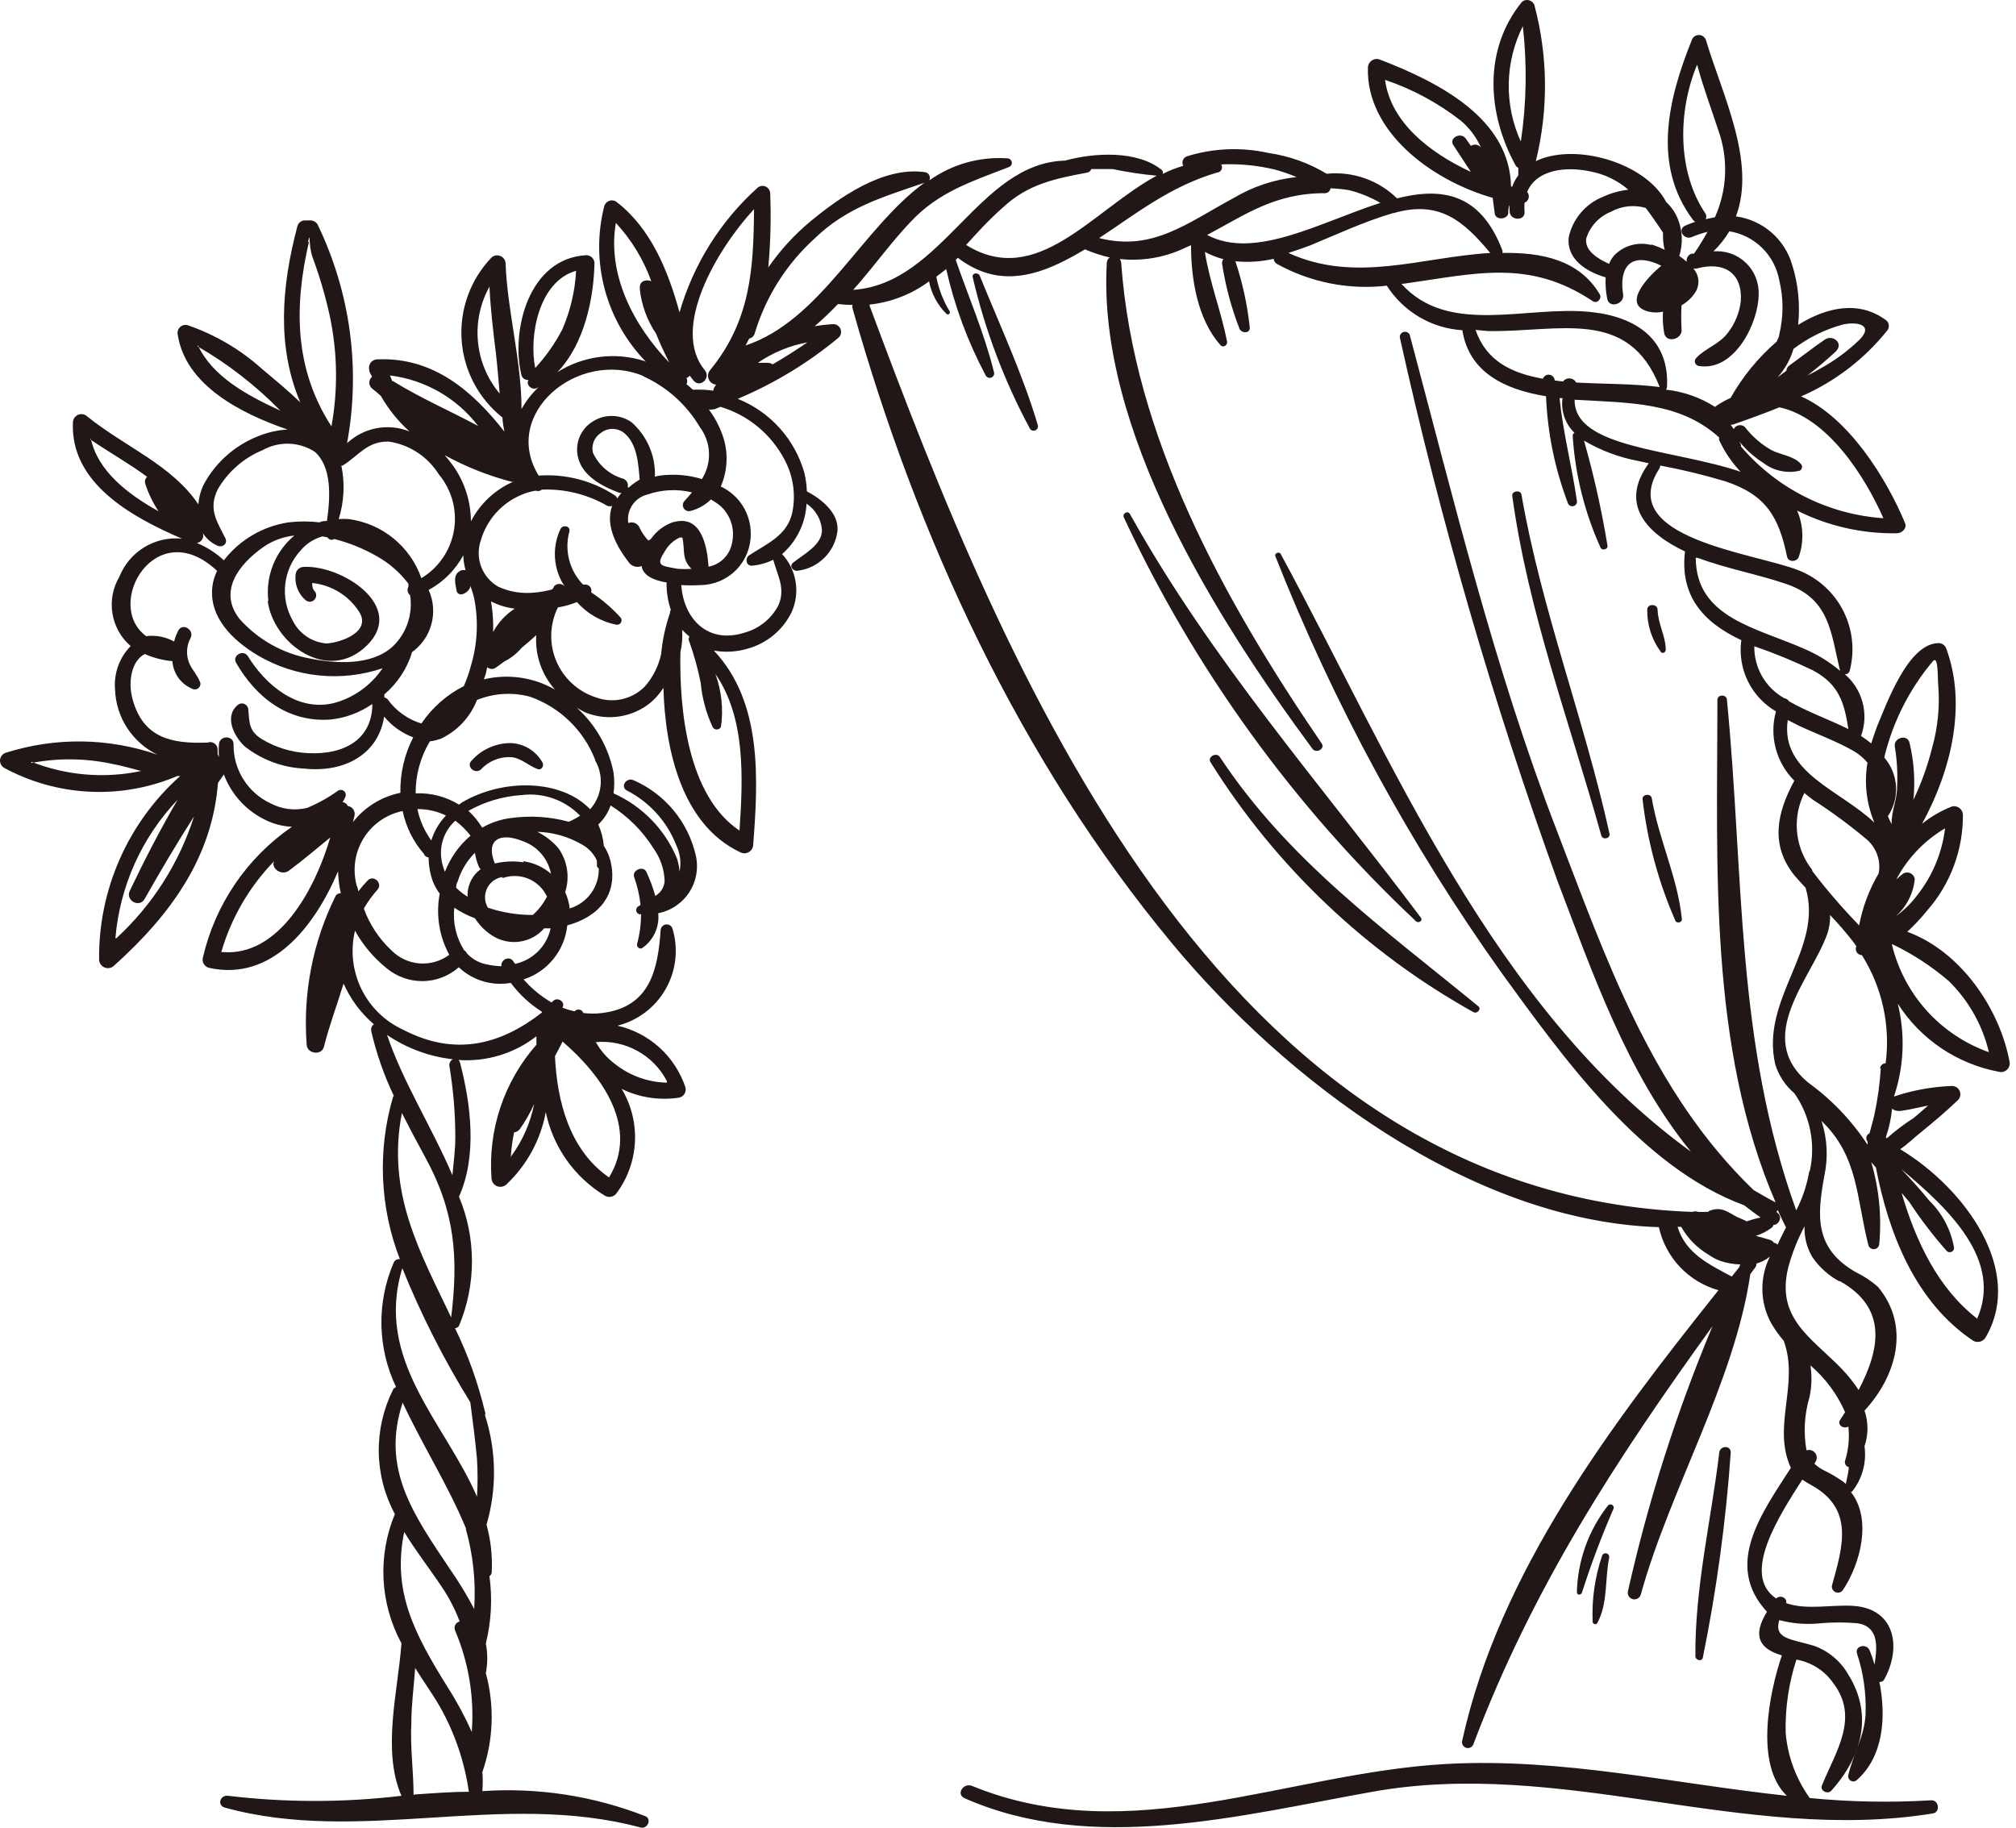 <svg width="75" height="68" viewBox="0 0 75 68" fill="none" xmlns="http://www.w3.org/2000/svg">
<path fill-rule="evenodd" clip-rule="evenodd" d="M74.359 39.874C74.413 39.889 74.469 39.889 74.523 39.876C74.577 39.862 74.626 39.835 74.667 39.797C74.707 39.759 74.737 39.711 74.753 39.657C74.769 39.605 74.771 39.548 74.759 39.494C74.398 37.56 72.974 35.407 70.956 34.666C71.22 34.422 71.466 34.16 71.691 33.88C72.56 32.894 73.035 31.622 73.025 30.308C73.023 30.259 73.01 30.212 72.987 30.168C72.963 30.125 72.931 30.087 72.891 30.058C72.852 30.029 72.806 30.009 72.758 30C72.71 29.991 72.66 29.993 72.613 30.006C72.212 30.163 71.838 30.38 71.504 30.65C72.6 28.652 73.174 26.203 72.406 24.133C72.387 24.073 72.349 24.021 72.298 23.984C72.247 23.947 72.186 23.927 72.123 23.927C70.988 23.927 70.189 26.183 69.835 27.015C69.751 27.234 69.68 27.459 69.615 27.659C69.494 27.56 69.367 27.467 69.235 27.382C69.381 26.983 69.402 26.548 69.293 26.136C69.185 25.725 68.953 25.357 68.629 25.081C68.668 25.087 68.708 25.079 68.742 25.057C68.775 25.036 68.799 25.003 68.81 24.965C69.009 24.217 68.926 23.422 68.576 22.731C68.227 22.04 67.635 21.503 66.915 21.22C65.309 20.575 60.082 20.04 61.719 17.455C61.745 17.415 61.761 17.368 61.764 17.32C62.573 17.471 63.373 17.665 64.162 17.9C65.716 18.403 66.18 19.254 66.483 20.711C66.528 20.93 66.863 20.91 66.921 20.711C67.116 20.151 67.093 19.539 66.856 18.996C68.008 19.573 69.282 19.862 70.569 19.84C70.756 19.84 70.956 19.654 70.872 19.46C70.195 17.829 68.79 15.541 67.005 14.748C68.266 14.2 69.373 13.35 70.228 12.273C70.261 12.22 70.275 12.157 70.268 12.095C70.261 12.033 70.233 11.976 70.189 11.931C69.177 11.164 67.978 11.416 66.895 12.086C66.975 11.331 66.898 10.567 66.67 9.843C66.532 9.374 66.261 8.956 65.891 8.638C65.52 8.32 65.065 8.116 64.581 8.051C65.342 6.027 64.078 3.539 63.466 1.495C63.448 1.439 63.413 1.39 63.365 1.355C63.318 1.321 63.261 1.302 63.202 1.302C63.143 1.302 63.085 1.321 63.038 1.355C62.99 1.39 62.955 1.439 62.937 1.495C62.067 3.661 61.448 6.136 62.983 8.18C63.006 8.209 63.034 8.233 63.066 8.251C62.937 8.296 62.815 8.341 62.686 8.399C62.389 8.547 62.654 8.947 62.944 8.818C63.132 8.738 63.326 8.673 63.524 8.625C63.376 8.889 63.215 9.16 63.021 9.437H62.937C62.874 9.455 62.82 9.496 62.785 9.552C62.751 9.608 62.738 9.675 62.751 9.74C62.662 9.662 62.57 9.588 62.473 9.521C62.613 9.077 62.597 8.6 62.428 8.167C62.334 7.921 62.184 7.7 61.99 7.522C61.223 6.046 58.593 5.292 57.136 5.995C57.608 4.087 57.59 2.092 57.084 0.193C57.069 0.148 57.041 0.107 57.006 0.075C56.97 0.043 56.927 0.02 56.88 0.008C56.834 -0.003 56.785 -0.003 56.739 0.009C56.692 0.021 56.649 0.045 56.614 0.077C55.176 1.85 55.325 4.228 56.382 6.149C56.406 6.191 56.442 6.225 56.485 6.246C56.485 6.336 56.485 6.433 56.485 6.523C56.389 6.65 56.312 6.792 56.26 6.942H56.214C56.169 4.428 53.578 3.075 51.303 2.204C51.255 2.192 51.205 2.19 51.157 2.199C51.109 2.208 51.063 2.228 51.024 2.257C50.984 2.286 50.952 2.324 50.929 2.367C50.905 2.41 50.892 2.458 50.89 2.507C50.813 4.879 53.23 6.704 55.531 7.361L55.608 7.948C55.647 8.193 56.053 8.173 56.111 7.948C56.111 7.832 56.111 7.729 56.163 7.619C56.156 7.707 56.156 7.795 56.163 7.883C56.195 8.218 56.743 8.225 56.717 7.883C56.707 7.77 56.707 7.655 56.717 7.542C56.755 7.527 56.788 7.503 56.815 7.473C56.841 7.442 56.86 7.406 56.869 7.367C56.879 7.328 56.879 7.287 56.869 7.248C56.859 7.209 56.84 7.172 56.814 7.142C57.142 6.336 58.193 6.169 59.179 6.381C59.697 6.48 60.18 6.714 60.578 7.058C60.257 7.094 59.944 7.181 59.65 7.316C59.328 7.441 59.042 7.644 58.818 7.906C58.593 8.168 58.436 8.481 58.361 8.818C58.264 9.63 59.005 10.107 59.734 10.32C59.72 10.585 59.74 10.852 59.792 11.113C59.856 11.486 60.436 11.325 60.385 10.951C60.256 10.184 60.481 9.469 61.416 9.733C61.55 9.772 61.68 9.823 61.803 9.888C61.423 10.197 60.256 11.325 61.339 11.596C61.513 11.635 61.693 11.635 61.867 11.596C61.85 11.866 61.865 12.136 61.913 12.402C61.996 12.789 62.615 12.621 62.557 12.234C62.541 11.942 62.541 11.65 62.557 11.358C62.77 11.239 62.95 11.068 63.079 10.861C63.161 10.727 63.197 10.569 63.182 10.412C63.167 10.255 63.102 10.107 62.995 9.991C63.036 9.997 63.077 9.997 63.118 9.991C64.149 9.707 64.832 10.165 64.762 11.203C64.713 11.63 64.548 12.036 64.285 12.376C63.975 12.802 63.447 12.95 63.105 13.317C63.082 13.339 63.065 13.367 63.057 13.397C63.049 13.428 63.049 13.46 63.057 13.491C63.066 13.521 63.083 13.549 63.106 13.57C63.129 13.592 63.158 13.607 63.189 13.614C64.536 13.846 65.425 11.989 65.425 10.964C65.436 10.744 65.398 10.524 65.316 10.319C65.234 10.114 65.11 9.929 64.95 9.777C64.791 9.624 64.601 9.507 64.392 9.434C64.184 9.361 63.963 9.333 63.743 9.353C63.972 9.13 64.172 8.879 64.336 8.605C64.796 8.679 65.222 8.895 65.555 9.222C65.888 9.548 66.11 9.97 66.193 10.429C66.354 11.09 66.354 11.78 66.193 12.441C66.193 12.537 66.128 12.621 66.096 12.711C65.407 13.305 64.827 14.014 64.381 14.806C64.201 14.886 64.029 14.98 63.866 15.09C63.843 15.103 63.824 15.121 63.808 15.141C63.255 14.788 62.629 14.567 61.977 14.497C62.001 14.47 62.015 14.436 62.016 14.4C62.112 12.653 60.901 11.79 59.192 11.609C56.794 11.351 53.894 12.518 52.134 10.558H52.205C54.886 10.184 56.878 9.617 59.25 11.203C59.418 11.319 59.605 11.106 59.515 10.951C58.754 9.662 57.336 9.385 55.892 9.411C55.902 9.38 55.902 9.346 55.892 9.314C55.067 7.155 53.617 6.968 51.973 7.38C51.631 7.045 51.219 6.789 50.767 6.631C50.314 6.473 49.833 6.416 49.356 6.465C48.695 6.066 47.961 5.803 47.197 5.692C46.198 5.469 45.158 5.509 44.18 5.808C44.143 5.817 44.109 5.834 44.079 5.859C44.05 5.883 44.027 5.914 44.012 5.949C43.996 5.984 43.989 6.022 43.99 6.06C43.991 6.098 44.001 6.135 44.019 6.169C43.754 6.246 43.498 6.347 43.252 6.472C43.264 6.445 43.266 6.416 43.259 6.388C43.252 6.359 43.236 6.335 43.213 6.317C42.317 5.595 40.731 5.672 39.623 5.975C36.4 6.059 35.072 10.565 31.739 10.784C31.823 10.681 31.92 10.591 32.004 10.481C32.648 9.727 33.215 8.947 33.892 8.238C34.93 7.136 36.129 6.762 37.521 6.22C37.56 6.209 37.593 6.184 37.616 6.151C37.638 6.117 37.647 6.076 37.641 6.036C37.636 5.996 37.616 5.96 37.586 5.933C37.555 5.906 37.517 5.892 37.476 5.891C36.444 5.821 35.419 6.11 34.575 6.71C34.59 6.677 34.597 6.64 34.594 6.604C34.592 6.567 34.58 6.532 34.56 6.501C34.54 6.47 34.513 6.445 34.48 6.427C34.448 6.41 34.412 6.401 34.376 6.401C32.848 6.201 31.23 7.342 30.141 8.244C29.546 8.74 29.021 9.315 28.581 9.952C28.667 9.029 28.69 8.101 28.652 7.174C28.647 7.122 28.628 7.072 28.596 7.03C28.565 6.988 28.523 6.955 28.474 6.936C28.425 6.917 28.372 6.911 28.32 6.92C28.269 6.929 28.22 6.952 28.181 6.987C26.8 8.231 25.795 9.836 25.28 11.622C24.855 10.068 24.217 8.515 22.966 7.535C22.93 7.501 22.886 7.477 22.838 7.465C22.79 7.452 22.739 7.452 22.691 7.464C22.643 7.477 22.599 7.501 22.562 7.535C22.526 7.568 22.499 7.611 22.483 7.658C22.221 8.676 22.226 9.745 22.497 10.761C22.768 11.777 23.296 12.706 24.03 13.459L23.959 13.427C23.424 13.258 22.858 13.209 22.301 13.281C21.745 13.354 21.211 13.546 20.736 13.846C21.742 12.802 22.09 11.1 22.116 9.785C22.112 9.706 22.078 9.631 22.02 9.577C21.962 9.522 21.885 9.493 21.806 9.495C19.672 9.611 19.002 12.286 19.395 13.942C19.408 14.002 19.442 14.054 19.49 14.09C19.539 14.125 19.599 14.142 19.66 14.136C19.55 14.329 19.801 14.535 19.988 14.432L20.046 14.394C19.79 14.633 19.572 14.912 19.402 15.219C19.402 13.42 18.867 11.538 18.809 9.785C18.803 9.727 18.781 9.672 18.747 9.626C18.712 9.58 18.665 9.544 18.611 9.523C18.557 9.501 18.498 9.495 18.441 9.505C18.384 9.515 18.33 9.54 18.287 9.579C17.898 9.984 17.598 10.466 17.406 10.995C17.214 11.523 17.135 12.086 17.173 12.646C17.211 13.207 17.366 13.754 17.628 14.251C17.89 14.748 18.252 15.185 18.693 15.534C18.693 15.709 18.738 15.883 18.764 16.057C17.597 14.568 16.14 13.285 14.052 13.369C14.003 13.367 13.954 13.377 13.91 13.398C13.866 13.418 13.826 13.448 13.796 13.487C13.765 13.525 13.744 13.569 13.733 13.617C13.723 13.665 13.724 13.714 13.736 13.762C13.736 13.852 13.807 13.93 13.839 14.02C13.808 14.046 13.783 14.079 13.765 14.117C13.748 14.154 13.739 14.195 13.739 14.236C13.739 14.277 13.748 14.317 13.765 14.355C13.783 14.392 13.808 14.425 13.839 14.452C13.949 14.535 14.058 14.632 14.168 14.729C14.45 15.223 14.809 15.669 15.231 16.05C14.843 15.896 14.418 15.855 14.007 15.932C13.597 16.01 13.216 16.203 12.911 16.488C13.422 13.725 13.036 10.87 11.809 8.341C11.78 8.297 11.74 8.261 11.694 8.237C11.648 8.212 11.597 8.199 11.544 8.199H11.351C11.288 8.198 11.226 8.217 11.174 8.255C11.123 8.292 11.085 8.345 11.067 8.405C10.461 10.674 10.3 12.918 11.17 14.967C10.719 14.535 10.229 14.129 9.752 13.73C8.948 13.005 8.005 12.45 6.981 12.099C6.931 12.085 6.878 12.085 6.829 12.097C6.779 12.11 6.733 12.136 6.696 12.171C6.659 12.207 6.631 12.252 6.617 12.301C6.603 12.351 6.601 12.403 6.613 12.453C6.903 14.348 8.992 15.393 10.693 15.979H10.732C10.405 15.994 10.081 16.057 9.772 16.166C8.838 16.486 8.059 17.144 7.586 18.01C7.47 18.245 7.4 18.502 7.38 18.764C6.388 17.294 4.666 16.637 3.248 15.496C3.205 15.454 3.15 15.425 3.09 15.413C3.03 15.401 2.969 15.407 2.912 15.43C2.856 15.452 2.807 15.49 2.772 15.54C2.736 15.589 2.716 15.648 2.713 15.709C2.61 17.958 4.853 19.215 6.768 20.04C6.279 19.992 5.787 20.104 5.367 20.36C4.947 20.616 4.622 21.001 4.441 21.458C4.197 21.869 4.106 22.352 4.183 22.823C4.259 23.295 4.499 23.724 4.86 24.037C4.652 24.25 4.493 24.505 4.392 24.785C4.292 25.066 4.254 25.364 4.28 25.661C4.299 26.169 4.456 26.663 4.734 27.088C5.012 27.514 5.401 27.857 5.859 28.078C4.04 27.448 2.067 27.421 0.232 28.001C0.172 28.016 0.119 28.049 0.078 28.095C0.037 28.141 0.011 28.198 0.003 28.259C-0.005 28.319 0.005 28.381 0.031 28.436C0.058 28.491 0.101 28.537 0.154 28.568C1.137 29.1 2.227 29.403 3.343 29.456C4.459 29.508 5.572 29.308 6.6 28.871H6.703C5.741 29.729 4.974 30.784 4.454 31.964C3.933 33.143 3.672 34.421 3.687 35.71C3.69 35.773 3.712 35.833 3.749 35.884C3.785 35.934 3.836 35.974 3.894 35.996C3.952 36.02 4.016 36.025 4.077 36.014C4.139 36.002 4.196 35.972 4.241 35.929C6.394 33.996 7.896 31.862 8.109 29.129L8.328 28.813C8.614 29.576 9.191 30.195 9.933 30.534C10.224 30.669 10.54 30.746 10.861 30.76C9.187 31.91 8.005 33.647 7.548 35.626C7.537 35.666 7.535 35.708 7.54 35.748C7.546 35.789 7.56 35.829 7.581 35.864C7.602 35.899 7.63 35.93 7.663 35.955C7.696 35.979 7.733 35.997 7.773 36.007C10.107 36.529 11.712 34.466 12.576 32.416C12.585 32.692 12.619 32.966 12.679 33.235C12.636 33.231 12.593 33.241 12.556 33.263C12.519 33.285 12.49 33.318 12.473 33.357C11.633 35.064 11.265 36.965 11.409 38.862C11.409 39.191 11.957 39.301 12.053 38.94C12.24 38.185 12.537 37.393 12.782 36.593C13.04 37.176 13.425 37.694 13.91 38.108C13.869 38.137 13.837 38.178 13.82 38.225C13.803 38.272 13.8 38.324 13.813 38.372C14.005 39.2 14.286 40.004 14.651 40.77C14.632 40.79 14.619 40.815 14.613 40.841C14.04 42.819 14.133 44.929 14.877 46.849C14.832 46.84 14.785 46.847 14.744 46.868C14.703 46.889 14.671 46.923 14.651 46.965C14.333 47.699 14.175 48.494 14.19 49.294C14.204 50.095 14.39 50.883 14.735 51.606C14.71 51.614 14.687 51.628 14.666 51.646C14.647 51.663 14.63 51.685 14.619 51.709C14.26 52.429 14.079 53.224 14.091 54.028C14.103 54.833 14.309 55.622 14.69 56.331C14.371 57.1 14.227 57.931 14.269 58.763C14.312 59.594 14.539 60.406 14.935 61.139C14.806 62.925 14.2 65.123 14.935 66.812C12.794 67.067 10.63 67.067 8.489 66.812C8.192 66.766 8.063 67.166 8.36 67.25C13.427 68.649 18.673 66.605 23.83 67.991C24.081 68.062 24.262 67.682 24.011 67.572C22.083 66.816 20.011 66.496 17.945 66.638C17.964 66.402 17.964 66.165 17.945 65.929C18.358 64.743 18.404 63.46 18.074 62.248C18.145 61.884 18.145 61.51 18.074 61.146C18.277 60.326 18.323 59.475 18.209 58.638C18.233 58.624 18.252 58.604 18.267 58.58C18.282 58.557 18.29 58.53 18.293 58.503C18.325 57.903 18.259 57.303 18.1 56.724C18.489 55.391 18.469 53.971 18.042 52.65C18.051 52.631 18.056 52.61 18.056 52.589C18.056 52.568 18.051 52.547 18.042 52.528C17.786 51.452 17.412 50.408 16.927 49.414C16.956 49.413 16.985 49.406 17.011 49.391C17.037 49.376 17.059 49.355 17.075 49.33C17.394 48.569 17.558 47.752 17.558 46.926C17.558 46.1 17.394 45.283 17.075 44.522C17.758 43.007 17.52 41.086 17.113 39.533C17.102 39.498 17.084 39.465 17.062 39.436C18.103 39.509 19.134 39.195 19.956 38.553C19.956 38.656 19.956 38.766 19.956 38.869C19.359 39.547 18.904 40.337 18.617 41.194C18.33 42.051 18.218 42.957 18.287 43.858C18.292 43.919 18.315 43.976 18.352 44.025C18.389 44.074 18.438 44.111 18.495 44.133C18.552 44.155 18.614 44.161 18.674 44.15C18.734 44.139 18.789 44.111 18.835 44.071C19.599 43.352 20.114 42.408 20.304 41.376C20.438 42.019 20.703 42.627 21.082 43.163C21.462 43.698 21.947 44.15 22.509 44.489C22.582 44.531 22.668 44.542 22.75 44.522C22.831 44.502 22.902 44.451 22.947 44.38C23.355 43.825 23.59 43.162 23.622 42.473C23.654 41.785 23.482 41.103 23.128 40.512C23.793 40.837 24.542 40.95 25.274 40.835C25.314 40.825 25.352 40.807 25.385 40.783C25.418 40.758 25.446 40.727 25.467 40.692C25.488 40.657 25.502 40.617 25.507 40.577C25.513 40.536 25.51 40.494 25.5 40.454C25.311 39.887 24.979 39.378 24.537 38.976C24.094 38.574 23.556 38.293 22.973 38.16C23.349 38.065 23.703 37.894 24.012 37.659C24.32 37.423 24.578 37.127 24.769 36.789C24.96 36.451 25.081 36.078 25.123 35.692C25.166 35.306 25.129 34.915 25.016 34.544C24.999 34.494 24.966 34.453 24.922 34.425C24.877 34.398 24.825 34.387 24.773 34.394C24.722 34.4 24.674 34.425 24.639 34.463C24.603 34.501 24.581 34.55 24.578 34.602C24.475 36.065 24.191 37.47 22.399 37.689C22.168 37.718 21.934 37.718 21.703 37.689C21.692 37.657 21.673 37.628 21.647 37.606C21.622 37.584 21.591 37.569 21.557 37.562C21.524 37.555 21.489 37.558 21.457 37.569C21.425 37.58 21.397 37.599 21.374 37.625C21.22 37.593 21.069 37.548 20.923 37.489C21.052 37.283 20.755 37.077 20.581 37.238L20.517 37.296C20.127 37.068 19.776 36.779 19.479 36.439C19.916 36.298 20.303 36.033 20.591 35.675C20.88 35.318 21.058 34.884 21.104 34.428C22.238 34.124 23.037 33.299 22.702 31.997C22.653 31.809 22.572 31.63 22.464 31.469C22.441 31.195 22.371 30.926 22.257 30.676C22.465 30.48 22.622 30.237 22.715 29.967C23.362 30.372 23.908 30.919 24.314 31.566C24.566 31.918 24.709 32.337 24.726 32.771C24.72 32.886 24.685 32.998 24.624 33.096C24.563 33.194 24.479 33.275 24.378 33.332C24.293 33.027 24.183 32.729 24.049 32.442C23.94 32.191 23.501 32.371 23.592 32.629C23.711 32.965 23.791 33.313 23.83 33.667L23.714 33.744C23.694 33.764 23.679 33.79 23.672 33.818C23.665 33.846 23.665 33.875 23.673 33.902C23.681 33.93 23.696 33.955 23.717 33.975C23.738 33.995 23.764 34.008 23.791 34.015H23.849C23.848 34.387 23.799 34.758 23.701 35.117C23.669 35.22 23.798 35.343 23.901 35.265C24.105 35.122 24.266 34.927 24.37 34.701C24.473 34.474 24.513 34.224 24.488 33.976C24.724 33.93 24.949 33.836 25.148 33.701C25.348 33.565 25.518 33.391 25.648 33.188C25.778 32.984 25.866 32.757 25.905 32.52C25.945 32.282 25.937 32.038 25.88 31.804C25.737 31.193 25.453 30.623 25.052 30.141C24.65 29.659 24.141 29.277 23.566 29.026C23.295 28.91 23.063 29.277 23.327 29.413C24.164 29.844 24.815 30.566 25.158 31.443C25.306 31.752 25.349 32.1 25.28 32.436C25.27 32.271 25.24 32.109 25.19 31.952C24.744 30.866 23.897 29.994 22.825 29.516C22.86 29.259 22.86 28.999 22.825 28.742C22.643 27.815 22.166 26.971 21.465 26.338C21.581 26.396 21.684 26.467 21.806 26.518C22.201 26.672 22.629 26.719 23.048 26.654C23.467 26.59 23.861 26.416 24.191 26.151C24.382 25.99 24.547 25.801 24.681 25.59C24.745 27.943 25.384 30.689 27.537 31.707C27.585 31.733 27.639 31.747 27.693 31.747C27.748 31.746 27.802 31.732 27.85 31.706C27.898 31.68 27.939 31.642 27.968 31.596C27.998 31.55 28.016 31.498 28.02 31.443C28.207 28.994 28.368 26.125 26.557 24.204C26.967 24.277 27.388 24.256 27.788 24.14C28.147 24.045 28.482 23.874 28.769 23.638C29.056 23.402 29.289 23.107 29.451 22.773C29.61 22.418 29.661 22.024 29.598 21.64C29.535 21.256 29.361 20.899 29.096 20.614C29.366 20.378 29.585 20.091 29.742 19.768C29.898 19.446 29.987 19.096 30.005 18.738C30.17 18.848 30.308 18.993 30.407 19.164C30.507 19.335 30.566 19.527 30.579 19.724C30.579 20.285 29.883 20.627 29.503 20.936C29.348 21.065 29.503 21.265 29.683 21.233C30.063 21.185 30.416 21.01 30.684 20.736C30.953 20.462 31.12 20.106 31.159 19.724C31.191 19.08 30.585 18.583 30.018 18.28C30.009 18.046 29.977 17.813 29.922 17.584C29.746 16.968 29.432 16.4 29.003 15.924C28.574 15.447 28.041 15.076 27.446 14.838C28.805 14.268 30.071 13.499 31.204 12.556C31.246 12.516 31.274 12.463 31.285 12.406C31.296 12.349 31.29 12.289 31.267 12.236C31.244 12.182 31.206 12.137 31.156 12.105C31.107 12.074 31.05 12.058 30.991 12.06C30.762 12.073 30.534 12.099 30.308 12.137C30.61 11.877 30.898 11.602 31.172 11.312C31.354 11.333 31.537 11.343 31.72 11.345C31.703 11.39 31.703 11.441 31.72 11.486C34.105 19.944 37.908 28.246 43.619 35.117C47.757 40.1 54.648 45.431 61.713 45.656C61.836 46.211 62.107 46.722 62.497 47.136C62.888 47.549 63.383 47.848 63.93 48.002C59.914 53.037 55.776 58.496 54.397 64.762C54.382 64.818 54.391 64.878 54.42 64.928C54.45 64.978 54.498 65.015 54.554 65.029C54.611 65.044 54.671 65.035 54.721 65.006C54.771 64.976 54.807 64.928 54.822 64.871C57.014 59.07 60.14 54.281 63.711 49.337C62.376 52.524 61.323 55.822 60.565 59.193C60.548 59.256 60.557 59.323 60.59 59.38C60.622 59.437 60.676 59.478 60.739 59.496C60.803 59.513 60.87 59.504 60.927 59.471C60.984 59.439 61.025 59.385 61.042 59.322C62.125 55.409 64.523 51.432 65.116 47.403L65.297 47.158C65.314 47.138 65.326 47.114 65.334 47.089C65.342 47.063 65.344 47.036 65.342 47.01C65.525 46.959 65.697 46.872 65.844 46.752C65.654 47.133 65.558 47.555 65.564 47.981C65.569 48.407 65.677 48.825 65.877 49.202C66.016 49.444 66.178 49.673 66.36 49.885C66.947 51.49 65.915 53.069 66.624 54.61C65.542 56.298 64.117 58.213 65.735 59.966C65.374 60.559 65.219 61.178 66.07 61.513L66.289 61.59C65.825 62.951 65.264 65.658 66.476 66.812C62.267 66.36 58.096 65.394 53.836 65.626C47.893 65.948 42.046 68.849 36.161 66.444C35.839 66.315 35.555 66.754 35.884 66.902C40.635 68.997 46.12 67.546 51.013 66.67C58.103 65.381 64.897 68.604 71.904 67.469C72.2 67.424 72.129 66.954 71.839 66.979C70.335 67.07 68.827 67.042 67.327 66.895C66.816 66.183 66.506 65.346 66.431 64.472C66.409 63.547 66.544 62.625 66.831 61.745C67.106 61.793 67.37 61.895 67.606 62.045C67.841 62.196 68.045 62.392 68.204 62.622C69.183 63.911 68.294 65.162 67.778 66.431C67.701 66.618 67.991 66.773 68.126 66.625C69.287 65.336 69.68 63.788 68.771 62.319C68.487 61.812 68.029 61.425 67.482 61.23C66.644 60.978 65.98 60.985 66.193 60.276C66.695 60.409 67.217 60.448 67.733 60.392C68.186 60.353 68.641 60.353 69.093 60.392C69.918 60.514 69.835 61.288 69.738 61.932C69.687 61.753 69.627 61.576 69.557 61.404C69.441 61.126 68.99 61.23 69.087 61.526C69.327 62.253 69.434 63.017 69.403 63.782C69.364 64.601 68.939 65.271 68.758 66.051C68.751 66.091 68.757 66.132 68.775 66.168C68.793 66.204 68.821 66.234 68.857 66.254C68.892 66.273 68.933 66.28 68.973 66.275C69.013 66.27 69.051 66.253 69.08 66.225C70.073 65.348 70.176 63.872 69.918 62.577C69.952 62.58 69.986 62.574 70.017 62.559C70.048 62.544 70.074 62.521 70.092 62.493C70.737 61.346 70.544 59.863 68.964 59.747C68.171 59.689 67.211 59.914 66.45 59.644C66.496 59.45 66.231 59.322 66.077 59.47C64.749 58.587 66.206 56.369 67.05 55.048C67.166 55.128 67.286 55.201 67.411 55.267C68.99 56.157 68.552 57.549 68.152 58.993C68.144 59.043 68.153 59.094 68.178 59.139C68.203 59.183 68.242 59.218 68.289 59.237C68.336 59.257 68.388 59.26 68.437 59.246C68.486 59.232 68.529 59.202 68.558 59.16C69.203 58.2 69.66 56.524 68.855 55.506C68.855 55.506 68.855 55.506 68.893 55.506C69.084 55.269 69.224 54.996 69.305 54.703C69.386 54.411 69.406 54.105 69.364 53.804C69.512 53.376 69.512 52.91 69.364 52.482C70.556 51.193 71.079 49.337 69.867 47.88C69.623 47.663 69.349 47.48 69.055 47.339C67.469 46.443 67.611 45.186 67.868 43.755C68.016 43.074 67.981 42.367 67.765 41.705C69.145 43.033 69.055 44.56 69.512 46.34C69.528 46.384 69.559 46.421 69.599 46.446C69.639 46.47 69.686 46.48 69.733 46.474C69.779 46.468 69.823 46.447 69.855 46.413C69.888 46.379 69.908 46.335 69.912 46.288C70.007 45.262 69.907 44.227 69.615 43.239L69.789 43.439C70.254 45.875 71.253 48.447 73.412 49.885C73.488 49.926 73.577 49.937 73.66 49.916C73.744 49.894 73.817 49.842 73.863 49.769C75.333 47.268 73.096 44.206 70.692 42.756C70.963 42.575 71.22 42.317 71.427 42.156C71.91 41.763 72.387 41.363 72.838 40.931C72.882 40.888 72.912 40.832 72.924 40.771C72.936 40.71 72.929 40.648 72.905 40.591C72.88 40.534 72.84 40.485 72.787 40.452C72.735 40.419 72.675 40.401 72.613 40.403C71.88 40.43 71.155 40.562 70.46 40.796C70.835 39.681 70.884 38.483 70.602 37.341C71.022 37.998 71.572 38.561 72.218 38.997C72.865 39.432 73.593 39.731 74.359 39.874ZM54.719 5.427L54.526 5.15C54.332 4.892 53.881 5.15 54.074 5.408L54.719 6.394C53.172 5.679 51.734 4.538 51.528 2.971C52.551 3.317 53.508 3.833 54.358 4.499C54.673 4.769 54.924 5.106 55.093 5.485C55.048 5.431 54.986 5.396 54.917 5.385C54.848 5.374 54.777 5.389 54.719 5.427ZM56.569 5.247C56.265 4.573 56.115 3.84 56.129 3.101C56.144 2.361 56.322 1.635 56.653 0.973C56.815 2.395 56.791 3.831 56.582 5.247H56.569ZM61.423 9.114C61.199 9.057 60.964 9.055 60.74 9.109C60.515 9.163 60.307 9.271 60.133 9.424C60.011 9.53 59.918 9.665 59.863 9.817C59.457 9.637 58.941 9.327 59.012 8.869C59.082 8.646 59.202 8.441 59.361 8.269C59.52 8.098 59.716 7.964 59.934 7.877C60.328 7.661 60.791 7.61 61.223 7.735C61.442 8.019 61.648 8.328 61.867 8.65C61.867 8.857 61.867 9.076 61.932 9.295C61.772 9.215 61.606 9.148 61.435 9.095L61.423 9.114ZM63.795 8.083L63.453 8.154C63.47 8.123 63.479 8.089 63.479 8.054C63.479 8.019 63.47 7.985 63.453 7.954C62.396 6.401 62.409 4.158 63.137 2.404C63.356 3.229 63.659 4.029 63.924 4.841C64.302 5.89 64.26 7.045 63.808 8.064L63.795 8.083ZM18.209 10.661C18.248 11.486 18.345 12.312 18.448 13.137C18.506 13.633 18.544 14.142 18.59 14.645C18.128 14.095 17.845 13.416 17.78 12.701C17.714 11.986 17.868 11.267 18.222 10.642L18.209 10.661ZM7.348 12.885C8.479 13.538 9.516 14.343 10.429 15.277C9.217 14.722 7.896 14.013 7.361 12.84L7.348 12.885ZM3.364 16.353C4.054 16.824 4.802 17.243 5.472 17.739C5.436 17.773 5.411 17.817 5.399 17.865C5.388 17.913 5.391 17.963 5.408 18.01C5.525 18.368 5.689 18.708 5.898 19.022C4.737 18.377 3.629 17.513 3.377 16.308L3.364 16.353ZM1.16 28.388C2.166 28.194 3.201 28.208 4.202 28.426C4.55 28.491 4.899 28.594 5.253 28.684C3.889 28.974 2.47 28.855 1.173 28.343L1.16 28.388ZM19.002 43.065C19.02 42.751 19.061 42.438 19.125 42.13C19.168 42.125 19.21 42.111 19.248 42.089C19.285 42.067 19.318 42.037 19.344 42.001C19.549 41.71 19.727 41.399 19.872 41.073C19.733 41.777 19.441 42.442 19.015 43.02L19.002 43.065ZM24.803 40.28C24.099 40.264 23.42 40.017 22.87 39.578C22.582 39.361 22.342 39.087 22.167 38.772C22.704 38.724 23.243 38.838 23.715 39.099C24.187 39.359 24.571 39.755 24.816 40.235L24.803 40.28ZM20.884 38.843C20.903 38.813 20.916 38.78 20.923 38.746C22.425 40.035 23.779 41.969 22.657 43.806C21.194 42.794 20.723 40.983 20.646 39.294L20.884 38.843ZM22.908 8.289C23.49 8.917 23.94 9.656 24.23 10.462C24.043 10.378 23.785 10.462 23.804 10.7C23.801 10.726 23.801 10.752 23.804 10.777C23.87 11.361 24.076 11.921 24.404 12.408C24.552 12.776 24.72 13.137 24.9 13.491C23.534 12.079 22.567 10.152 22.921 8.244L22.908 8.289ZM19.911 13.691C19.672 12.518 20.034 10.468 21.432 10.075C21.393 10.828 21.218 11.568 20.917 12.26C20.647 12.78 20.308 13.261 19.911 13.691ZM23.92 13.994C24.804 14.392 25.543 15.054 26.035 15.889C26.243 16.165 26.363 16.498 26.376 16.844C26.39 17.189 26.298 17.531 26.112 17.823C25.607 17.669 25.075 17.625 24.552 17.694C24.489 17.703 24.427 17.716 24.365 17.733C24.379 17.352 24.308 16.973 24.157 16.623C24.007 16.273 23.78 15.961 23.495 15.709C23.29 15.565 23.047 15.483 22.796 15.476C22.545 15.467 22.297 15.533 22.083 15.663C21.863 15.79 21.687 15.982 21.581 16.213C21.475 16.444 21.443 16.703 21.49 16.953C21.626 17.688 22.386 18.093 23.05 18.338H23.121C23.062 18.402 23.011 18.471 22.966 18.545C22.945 18.494 22.91 18.451 22.863 18.422C22.026 17.88 21.035 17.624 20.04 17.694C18.622 15.399 21.497 12.969 23.946 13.994H23.92ZM25.074 19.415C24.723 19.527 24.419 19.754 24.21 20.059L24.12 20.111C23.989 19.972 23.88 19.813 23.798 19.641C23.782 19.6 23.759 19.564 23.729 19.533C23.699 19.502 23.663 19.477 23.623 19.46C23.584 19.444 23.541 19.435 23.498 19.435C23.455 19.435 23.412 19.443 23.372 19.46C23.337 19.224 23.392 18.984 23.526 18.787C23.659 18.59 23.862 18.451 24.094 18.396C24.626 18.212 25.198 18.186 25.745 18.319C25.661 18.422 25.57 18.525 25.467 18.635C25.433 18.671 25.41 18.717 25.405 18.767C25.399 18.816 25.41 18.866 25.436 18.909C25.462 18.952 25.501 18.985 25.547 19.003C25.594 19.021 25.645 19.023 25.693 19.009C25.977 18.936 26.238 18.789 26.447 18.583C26.577 18.656 26.7 18.74 26.815 18.835C26.998 19.005 27.134 19.22 27.207 19.459C27.281 19.697 27.29 19.951 27.234 20.195C27.195 20.415 27.091 20.618 26.934 20.777C26.778 20.936 26.576 21.043 26.357 21.084C26.357 21.084 26.357 21.084 26.357 21.039C26.305 20.35 26.105 19.164 25.1 19.415H25.074ZM23.353 18.126C23.368 18.062 23.36 17.994 23.329 17.936C23.298 17.878 23.247 17.833 23.186 17.81C22.939 17.74 22.71 17.617 22.515 17.45C22.321 17.283 22.164 17.076 22.058 16.843C22.025 16.703 22.036 16.557 22.09 16.424C22.145 16.291 22.239 16.178 22.36 16.102C22.482 16.008 22.632 15.957 22.786 15.957C22.94 15.957 23.09 16.008 23.211 16.102C23.714 16.508 23.746 17.268 23.798 17.842C23.649 17.93 23.509 18.031 23.379 18.145L23.353 18.126ZM19.086 17.926C18.411 18.222 17.858 18.741 17.52 19.396C17.516 18.646 17.279 17.916 16.843 17.307C16.749 17.177 16.648 17.052 16.54 16.933C17.351 17.378 18.215 17.718 19.112 17.945L19.086 17.926ZM9.959 22.348C10.152 23.933 12.202 25.455 13.659 24.004C15.115 22.554 12.717 21.02 11.306 21.091C11.226 21.091 11.149 21.122 11.091 21.177C11.034 21.232 11 21.308 10.996 21.387C10.977 21.564 11.002 21.744 11.068 21.909C11.134 22.074 11.24 22.221 11.377 22.335C11.426 22.374 11.489 22.392 11.552 22.385C11.615 22.378 11.672 22.346 11.712 22.296C11.751 22.247 11.769 22.183 11.762 22.121C11.755 22.058 11.723 22 11.673 21.961C11.628 21.878 11.608 21.784 11.615 21.69C11.966 21.726 12.305 21.84 12.607 22.024C12.908 22.208 13.164 22.457 13.356 22.754C13.833 23.495 12.711 23.901 12.157 23.94C11.888 23.921 11.63 23.832 11.407 23.681C11.184 23.531 11.005 23.324 10.887 23.083C10.654 22.672 10.558 22.197 10.613 21.728C10.667 21.259 10.869 20.819 11.19 20.472C11.401 20.224 11.681 20.044 11.995 19.956L12.189 19.995C12.2 20.016 12.216 20.035 12.234 20.049C12.253 20.064 12.275 20.074 12.298 20.079C12.321 20.085 12.345 20.085 12.369 20.081C12.392 20.076 12.414 20.067 12.434 20.053C12.991 20.194 13.527 20.411 14.026 20.698C14.481 20.953 14.878 21.3 15.193 21.716C15.195 21.753 15.195 21.789 15.193 21.826C15.164 21.879 15.155 21.94 15.167 21.998C15.179 22.057 15.21 22.11 15.257 22.148C15.311 22.494 15.28 22.847 15.168 23.178C15.056 23.509 14.865 23.808 14.613 24.05C13.82 24.778 12.479 24.694 11.499 24.494C10.503 24.305 9.597 23.793 8.921 23.038C8.102 22.013 8.876 21.001 9.791 20.356C10.135 20.116 10.534 19.968 10.951 19.924C10.598 20.218 10.325 20.595 10.156 21.022C9.987 21.449 9.928 21.912 9.984 22.367L9.959 22.348ZM15.302 24.282C15.666 24.03 15.93 23.658 16.047 23.232C16.165 22.805 16.13 22.351 15.947 21.948C16.493 21.654 16.941 21.205 17.236 20.659C17.241 20.846 17.269 21.033 17.32 21.213C17.273 21.207 17.225 21.207 17.178 21.213C16.811 21.349 16.946 21.729 16.991 22C17.004 22.04 17.032 22.073 17.07 22.094C17.107 22.114 17.15 22.12 17.191 22.109C17.259 22.092 17.321 22.059 17.374 22.013C17.427 21.968 17.468 21.91 17.494 21.845C17.494 21.845 17.494 21.806 17.494 21.787C17.556 21.944 17.605 22.106 17.642 22.27C17.804 23.093 17.764 23.942 17.526 24.746C17.457 25.013 17.367 25.273 17.255 25.526C16.619 25.849 16.076 26.328 15.676 26.918C15.169 26.763 14.728 26.446 14.419 26.016C14.387 25.981 14.344 25.958 14.297 25.951C14.3 25.913 14.3 25.874 14.297 25.835C14.782 25.424 15.14 24.883 15.328 24.275L15.302 24.282ZM14.6 14.187C14.561 14.116 14.542 14.039 14.509 13.968C15.154 14.049 15.776 14.256 16.339 14.579C16.902 14.902 17.396 15.335 17.79 15.85C16.753 15.29 15.644 14.813 14.625 14.181L14.6 14.187ZM12.666 17.32C12.693 17.328 12.722 17.328 12.75 17.32C13.356 16.946 13.659 16.405 14.471 16.43C14.848 16.487 15.209 16.624 15.528 16.834C15.848 17.043 16.118 17.319 16.321 17.642C16.56 17.928 16.735 18.262 16.834 18.621C16.932 18.981 16.951 19.357 16.89 19.725C16.828 20.092 16.688 20.442 16.479 20.75C16.269 21.059 15.995 21.318 15.676 21.51C15.473 20.93 15.113 20.417 14.636 20.029C14.159 19.641 13.585 19.393 12.975 19.312C12.851 19.302 12.726 19.302 12.601 19.312C12.803 18.665 12.836 17.977 12.698 17.314L12.666 17.32ZM11.46 9.005C11.564 8.547 11.46 9.095 11.628 9.572C11.895 10.291 12.11 11.027 12.273 11.777C12.556 13.122 12.576 14.51 12.331 15.863C10.964 13.755 10.925 11.448 11.493 8.998L11.46 9.005ZM7.516 19.847H7.554C7.686 20.049 7.874 20.209 8.096 20.305C8.296 20.382 8.476 20.221 8.386 20.027C8.063 19.383 7.741 18.938 8.102 18.203C8.484 17.547 9.07 17.035 9.772 16.746C10.069 16.58 10.406 16.498 10.746 16.508C11.087 16.518 11.418 16.621 11.705 16.804C12.35 17.365 12.292 18.487 12.163 19.383C12.073 19.383 11.976 19.383 11.886 19.434C11.505 19.389 11.12 19.389 10.739 19.434C9.783 19.576 8.919 20.082 8.328 20.846C8.034 20.572 7.694 20.354 7.322 20.201C7.362 20.196 7.401 20.181 7.435 20.16C7.469 20.137 7.498 20.108 7.519 20.074C7.541 20.039 7.555 20 7.56 19.96C7.564 19.92 7.56 19.879 7.548 19.84L7.516 19.847ZM4.293 34.911C4.454 32.979 5.271 31.16 6.607 29.754C5.962 30.863 5.376 31.991 4.828 33.145C4.66 33.493 5.176 33.789 5.376 33.454C5.981 32.384 6.581 31.372 7.219 30.373C6.667 32.109 5.672 33.671 4.331 34.904L4.293 34.911ZM8.231 35.427C8.599 34.154 9.274 32.992 10.197 32.042C10.068 32.294 10.468 32.603 10.751 32.391C11.28 31.997 11.783 31.572 12.286 31.159C11.731 33.061 10.378 35.607 8.27 35.42L8.231 35.427ZM12.743 29.851C12.788 29.777 12.827 29.699 12.859 29.619C12.868 29.583 12.867 29.545 12.854 29.51C12.842 29.476 12.819 29.445 12.79 29.423C12.76 29.401 12.724 29.388 12.687 29.386C12.65 29.384 12.614 29.394 12.582 29.413C12.223 29.671 11.836 29.887 11.428 30.057C10.965 30.171 10.476 30.108 10.055 29.883C9.64 29.687 9.29 29.375 9.048 28.986C8.805 28.596 8.681 28.144 8.689 27.685C8.689 27.35 8.167 27.356 8.147 27.685C8.131 27.848 8.131 28.012 8.147 28.175C8.137 28.136 8.119 28.099 8.096 28.065C8.096 27.994 8.096 27.93 8.096 27.859C8.092 27.817 8.078 27.776 8.055 27.74C8.033 27.704 8.002 27.673 7.966 27.651C7.93 27.628 7.889 27.614 7.847 27.61C7.804 27.606 7.762 27.612 7.722 27.627C6.375 27.679 5.337 27.453 4.937 26.035C4.731 25.287 4.937 24.552 5.388 24.333C5.713 24.477 6.059 24.566 6.413 24.598C6.429 24.828 6.511 25.049 6.649 25.235C6.787 25.42 6.976 25.561 7.193 25.642C7.228 25.652 7.264 25.652 7.299 25.644C7.334 25.635 7.366 25.618 7.392 25.593C7.418 25.568 7.437 25.537 7.448 25.503C7.458 25.468 7.459 25.432 7.451 25.397C7.348 25.12 7.142 24.92 7.032 24.655C6.974 24.504 6.95 24.343 6.961 24.181C6.972 24.02 7.018 23.863 7.097 23.721C7.226 23.424 6.787 23.16 6.632 23.463C6.564 23.591 6.512 23.728 6.478 23.869C6.163 23.692 5.798 23.622 5.44 23.669C3.835 22.503 5.795 19.093 8.076 21.239C7.987 21.419 7.928 21.613 7.902 21.813C7.761 22.96 8.656 23.83 9.604 24.391C10.297 24.797 11.069 25.049 11.867 25.13C12.665 25.211 13.472 25.119 14.232 24.862C13.81 25.491 13.177 25.948 12.447 26.151C11.054 26.505 9.868 25.461 9.224 24.417C9.056 24.146 8.624 24.385 8.785 24.662C9.527 25.951 10.719 26.886 12.298 26.77C12.857 26.711 13.391 26.511 13.852 26.19C13.852 27.479 12.846 28.091 11.448 28.02C10.849 27.99 10.266 27.813 9.752 27.505C9.243 27.202 9.282 26.86 9.237 26.396C9.234 26.351 9.219 26.308 9.192 26.271C9.166 26.234 9.13 26.206 9.088 26.189C9.046 26.172 9 26.167 8.956 26.175C8.911 26.184 8.87 26.204 8.837 26.235C8.334 26.667 8.708 27.395 9.095 27.762C9.725 28.262 10.496 28.553 11.299 28.594C12.911 28.768 14.097 27.982 14.29 26.66C14.577 27.008 14.951 27.275 15.373 27.434C15.044 28.07 14.88 28.78 14.896 29.496C14.197 29.638 13.57 30.024 13.13 30.586L13.188 30.347C13.197 30.307 13.198 30.265 13.19 30.224C13.182 30.183 13.166 30.145 13.142 30.111C13.119 30.077 13.088 30.048 13.053 30.027C13.017 30.005 12.978 29.991 12.937 29.986C12.921 29.949 12.897 29.916 12.865 29.892C12.833 29.867 12.796 29.85 12.756 29.844L12.743 29.851ZM17.416 30.173C18.027 29.827 18.708 29.625 19.408 29.58C19.805 29.531 20.208 29.574 20.585 29.708C20.962 29.841 21.303 30.06 21.581 30.347C21.447 30.434 21.307 30.509 21.162 30.573C20.452 30.38 19.711 30.334 18.983 30.438C18.615 30.487 18.26 30.607 17.939 30.792C17.797 30.562 17.626 30.352 17.429 30.167L17.416 30.173ZM17.874 32.345C17.658 32.504 17.504 32.731 17.436 32.99C17.401 33.111 17.388 33.238 17.397 33.364C17.243 33.269 17.1 33.156 16.972 33.029C16.972 32.958 16.972 32.88 17.023 32.809C17.145 32.401 17.367 32.029 17.668 31.727C17.693 31.895 17.738 32.059 17.803 32.217C17.818 32.265 17.847 32.308 17.887 32.339L17.874 32.345ZM17.494 31.101C17.074 31.461 16.75 31.919 16.553 32.436C16.478 32.259 16.43 32.072 16.411 31.881C16.388 31.631 16.424 31.379 16.515 31.145C16.607 30.911 16.752 30.702 16.939 30.534C17.154 30.694 17.344 30.883 17.507 31.095L17.494 31.101ZM16.044 31.269C15.792 30.92 15.617 30.523 15.528 30.102C15.896 30.099 16.26 30.18 16.591 30.341C16.34 30.604 16.152 30.922 16.044 31.269ZM15.792 31.817C15.831 31.864 15.886 31.894 15.947 31.901C15.946 32.216 16.003 32.528 16.114 32.822C16.178 32.974 16.26 33.117 16.359 33.248C16.211 34.025 16.336 34.828 16.714 35.523C16.393 35.762 15.996 35.875 15.597 35.842C15.198 35.809 14.825 35.631 14.548 35.343C14.094 34.916 13.747 34.389 13.536 33.802C13.679 33.553 13.847 33.32 14.039 33.106C14.258 32.868 13.897 32.526 13.678 32.758C13.555 32.887 13.438 33.022 13.33 33.164C13.33 33.074 13.278 32.99 13.259 32.906C13.186 32.614 13.173 32.309 13.22 32.011C13.268 31.713 13.376 31.428 13.536 31.172C13.697 30.917 13.908 30.697 14.156 30.525C14.404 30.354 14.684 30.234 14.98 30.173C15.103 30.771 15.381 31.327 15.786 31.785L15.792 31.817ZM14.393 38.501C15.126 38.999 15.969 39.311 16.849 39.41C16.803 39.433 16.765 39.471 16.741 39.517C16.718 39.564 16.711 39.617 16.72 39.668C16.864 40.539 16.938 41.421 16.939 42.304C16.939 42.781 16.875 43.252 16.83 43.722C16.076 41.95 14.98 40.248 14.387 38.469L14.393 38.501ZM14.961 41.428C15.231 41.963 15.515 42.498 15.811 43.039C16.939 45.089 17.055 46.797 16.785 49.014C15.631 46.591 14.368 44.386 14.954 41.395L14.961 41.428ZM15.386 66.799C15.386 65.903 15.257 65.013 15.302 64.117C15.302 63.428 15.399 62.744 15.444 62.055C15.741 62.538 16.089 63.015 16.366 63.498C16.919 64.477 17.284 65.551 17.442 66.663C16.753 66.663 16.044 66.721 15.399 66.766L15.386 66.799ZM17.558 64.453C17.304 63.879 17.007 63.325 16.669 62.796C15.418 60.785 14.58 59.212 15.038 56.995C15.47 57.71 15.998 58.38 16.456 59.07C16.718 59.463 16.935 59.885 17.101 60.327C17.065 60.335 17.032 60.351 17.003 60.374C16.975 60.397 16.951 60.425 16.935 60.458C16.919 60.491 16.911 60.527 16.91 60.563C16.91 60.599 16.918 60.636 16.933 60.669C17.435 61.852 17.647 63.138 17.552 64.42L17.558 64.453ZM17.648 59.876C17.38 59.361 17.078 58.864 16.746 58.387C15.373 56.337 14.168 54.648 14.98 52.186C15.747 53.823 16.662 55.241 17.333 56.859C17.333 56.859 17.333 56.859 17.333 56.898C17.602 57.855 17.707 58.851 17.642 59.844L17.648 59.876ZM17.5 52.199C17.59 52.895 17.681 53.585 17.745 54.281C17.774 54.749 17.774 55.218 17.745 55.686C16.546 52.914 13.923 50.6 14.967 47.184C15.666 48.913 16.512 50.58 17.494 52.167L17.5 52.199ZM20.162 37.67C18.635 38.862 16.939 39.32 15.006 38.314C14.324 38.004 13.772 37.467 13.444 36.794C13.116 36.121 13.032 35.355 13.207 34.627C13.504 35.163 13.903 35.636 14.38 36.02C14.758 36.336 15.237 36.507 15.73 36.502C16.224 36.496 16.698 36.313 17.068 35.987C17.323 36.228 17.631 36.407 17.966 36.507C18.302 36.608 18.657 36.629 19.002 36.568C19.317 36.992 19.709 37.355 20.156 37.638L20.162 37.67ZM19.176 35.891C19.176 35.852 19.125 35.82 19.105 35.781C18.97 35.53 18.615 35.704 18.654 35.949C18.437 35.941 18.221 35.911 18.009 35.858C17.762 35.79 17.539 35.654 17.365 35.465C17.348 35.418 17.313 35.379 17.268 35.356C16.969 34.884 16.839 34.325 16.901 33.77C17.139 33.933 17.397 34.065 17.668 34.163C17.834 34.422 18.053 34.642 18.312 34.808C18.613 35.003 18.975 35.083 19.33 35.034C19.685 34.984 20.011 34.808 20.246 34.537H20.304C20.364 34.541 20.425 34.541 20.485 34.537C20.416 34.86 20.255 35.157 20.022 35.391C19.788 35.626 19.493 35.788 19.17 35.858L19.176 35.891ZM18.699 32.668C19.011 32.556 19.353 32.566 19.658 32.693C19.963 32.821 20.21 33.058 20.349 33.357C20.218 33.616 20.038 33.848 19.821 34.041C19.253 34.042 18.689 33.951 18.151 33.77C18.087 33.663 18.051 33.541 18.045 33.417C18.04 33.292 18.064 33.168 18.118 33.055C18.172 32.943 18.252 32.845 18.352 32.77C18.452 32.696 18.569 32.648 18.693 32.629L18.699 32.668ZM19.473 32.081C19.119 32.028 18.758 32.043 18.409 32.126C18.048 31.23 18.609 30.953 19.447 31.295C19.713 31.387 19.95 31.547 20.134 31.76C20.319 31.973 20.444 32.23 20.498 32.507C20.206 32.255 19.848 32.094 19.466 32.042L19.473 32.081ZM21.2 33.834C21.176 33.612 21.117 33.394 21.026 33.19C21.114 32.917 21.137 32.628 21.094 32.345C21.05 32.062 20.941 31.792 20.775 31.559C20.557 31.304 20.289 31.096 19.988 30.947C20.576 30.963 21.15 31.128 21.658 31.424C21.899 31.558 22.091 31.765 22.206 32.017C22.209 32.077 22.209 32.137 22.206 32.197C22.206 32.22 22.213 32.243 22.225 32.262C22.238 32.282 22.256 32.297 22.277 32.307C22.285 32.639 22.184 32.964 21.99 33.233C21.796 33.502 21.518 33.7 21.2 33.796V33.834ZM22.141 28.291C22.306 28.575 22.377 28.904 22.343 29.23C22.31 29.557 22.174 29.864 21.954 30.109C20.897 28.994 18.731 28.948 17.191 29.851L17.075 29.935C16.591 29.638 16.03 29.492 15.463 29.516C15.458 28.835 15.641 28.165 15.992 27.582C16.135 27.564 16.276 27.53 16.411 27.479C17.023 27.187 17.5 26.673 17.745 26.041C18.37 25.789 19.06 25.746 19.711 25.919C20.259 26.11 20.759 26.418 21.178 26.821C21.596 27.224 21.922 27.712 22.135 28.252L22.141 28.291ZM18.467 24.823L18.764 24.61C19.01 24.485 19.229 24.312 19.408 24.101C19.595 23.946 19.776 23.792 19.95 23.631C19.925 23.997 19.974 24.365 20.094 24.713C20.213 25.06 20.401 25.38 20.646 25.655C20.458 25.549 20.262 25.458 20.059 25.384C19.398 25.151 18.685 25.113 18.003 25.274C18.016 25.224 18.034 25.174 18.055 25.126C18.087 25.029 18.1 24.926 18.125 24.823C18.173 24.865 18.233 24.888 18.296 24.888C18.359 24.888 18.42 24.865 18.467 24.823ZM18.267 22.374C18.543 22.516 18.842 22.608 19.15 22.644C18.812 22.861 18.535 23.161 18.345 23.515C18.358 23.133 18.332 22.75 18.267 22.374ZM24.926 22.805C24.754 23.299 24.644 23.812 24.597 24.333C24.5 24.78 24.292 25.194 23.991 25.539C23.759 25.776 23.463 25.94 23.139 26.012C22.816 26.084 22.478 26.061 22.167 25.945C21.839 25.839 21.538 25.663 21.284 25.43C21.03 25.198 20.829 24.913 20.695 24.595C20.561 24.278 20.497 23.935 20.508 23.591C20.518 23.246 20.603 22.908 20.755 22.599C20.998 22.559 21.236 22.492 21.465 22.399C21.851 22.838 22.373 23.135 22.947 23.244C22.977 23.246 23.007 23.239 23.034 23.225C23.061 23.211 23.084 23.19 23.099 23.164C23.115 23.139 23.124 23.109 23.124 23.079C23.125 23.048 23.117 23.019 23.102 22.992C22.775 22.628 22.402 22.307 21.993 22.038C22.003 22.006 22.005 21.971 22 21.937C21.994 21.903 21.981 21.871 21.961 21.843C21.941 21.815 21.915 21.792 21.885 21.776C21.855 21.759 21.821 21.75 21.787 21.748H21.69C21.441 21.492 21.263 21.175 21.174 20.83C21.085 20.484 21.087 20.121 21.181 19.776C21.239 19.57 20.93 19.499 20.846 19.692C20.688 20.031 20.62 20.404 20.648 20.777C20.676 21.149 20.8 21.508 21.007 21.819C20.983 21.79 20.952 21.766 20.918 21.749C20.883 21.733 20.845 21.724 20.807 21.724C20.769 21.724 20.731 21.733 20.696 21.749C20.662 21.766 20.631 21.79 20.607 21.819C20.607 21.852 20.569 21.89 20.543 21.929C20.332 21.987 20.116 22.026 19.898 22.045C19.431 22.098 18.959 22.022 18.532 21.826C18.241 21.658 18.018 21.395 17.9 21.081C17.782 20.767 17.778 20.422 17.887 20.105C17.996 19.727 18.189 19.378 18.451 19.084C18.713 18.791 19.038 18.56 19.402 18.409C19.571 18.336 19.748 18.284 19.93 18.255C19.968 18.27 20.009 18.274 20.049 18.267C20.088 18.26 20.126 18.243 20.156 18.216C21.011 18.182 21.859 18.392 22.599 18.822C22.655 18.841 22.716 18.841 22.773 18.822C22.502 19.563 22.96 20.369 23.418 20.956C23.473 21.017 23.546 21.061 23.627 21.079C23.708 21.098 23.792 21.09 23.869 21.059C23.92 21.42 24.333 21.594 24.797 21.671C24.792 22.019 24.847 22.366 24.958 22.696C24.945 22.711 24.936 22.729 24.93 22.747C24.925 22.766 24.923 22.786 24.926 22.805ZM24.752 20.479C24.874 20.274 25.053 20.111 25.268 20.008C25.307 19.992 25.351 19.992 25.39 20.008C25.487 20.511 25.358 20.801 25.725 21.162C25.554 21.175 25.381 21.175 25.21 21.162C24.552 21.046 24.384 21.046 24.752 20.479ZM27.511 30.901C25.577 29.612 25.268 26.389 25.313 24.262C25.375 23.99 25.397 23.71 25.377 23.431C25.461 23.521 25.552 23.605 25.648 23.682C25.629 23.712 25.619 23.747 25.619 23.782C25.619 23.817 25.629 23.852 25.648 23.882C25.823 24.377 25.963 24.883 26.067 25.397C26.119 25.968 26.269 26.527 26.512 27.047C26.526 27.075 26.548 27.099 26.576 27.116C26.603 27.132 26.634 27.141 26.666 27.141C26.698 27.141 26.73 27.132 26.757 27.116C26.784 27.099 26.806 27.075 26.821 27.047C26.916 26.383 26.845 25.705 26.615 25.075C27.736 26.699 27.646 28.916 27.511 30.901ZM29.2 17.127C29.511 17.72 29.609 18.403 29.477 19.06C29.29 19.924 28.549 20.214 27.872 20.659C27.711 20.762 27.749 21.065 27.981 21.046C28.255 21.021 28.521 20.946 28.768 20.827C28.922 21.413 29.238 21.897 28.955 22.528C28.826 22.772 28.65 22.986 28.436 23.159C28.222 23.332 27.975 23.46 27.711 23.534C26.312 23.985 25.429 22.999 25.345 21.768C25.59 21.782 25.835 21.782 26.08 21.768C26.575 21.758 27.047 21.553 27.393 21.199C27.739 20.844 27.931 20.368 27.93 19.873C27.934 19.501 27.831 19.137 27.633 18.822C27.435 18.508 27.151 18.257 26.815 18.1C27.061 17.532 27.098 16.894 26.918 16.302C26.795 15.917 26.61 15.556 26.37 15.232C26.418 15.244 26.47 15.244 26.518 15.232C26.615 15.232 26.705 15.167 26.802 15.135C27.315 15.289 27.792 15.544 28.204 15.886C28.616 16.229 28.954 16.651 29.2 17.127ZM26.409 13.781C26.372 13.828 26.349 13.884 26.342 13.942C26.335 14.001 26.344 14.06 26.368 14.114C26.391 14.168 26.429 14.215 26.477 14.25C26.525 14.284 26.582 14.305 26.641 14.31L26.57 14.413C26.55 14.451 26.539 14.493 26.537 14.535C26.311 14.503 26.083 14.49 25.854 14.497H25.777L25.538 14.29C25.557 14.256 25.567 14.217 25.567 14.178C25.567 14.138 25.557 14.1 25.538 14.065C25.586 14.046 25.629 14.015 25.661 13.975C25.707 14.042 25.756 14.106 25.809 14.168C26.06 14.445 26.454 14.052 26.222 13.775C24.932 12.221 26.679 9.263 28.052 7.78C28.033 9.998 27.93 11.931 26.409 13.781ZM28.742 13.556C28.689 13.518 28.626 13.498 28.561 13.498H28.194C28.748 13.118 29.377 12.859 30.038 12.737C29.621 13.025 29.189 13.298 28.742 13.556ZM27.736 12.853C27.782 12.763 27.833 12.679 27.872 12.595C27.921 12.586 27.966 12.563 28.003 12.528C28.039 12.494 28.066 12.45 28.078 12.402C28.483 11.052 29.247 9.838 30.289 8.889C31.501 7.709 32.835 7.335 34.389 6.8C32.062 8.496 30.527 11.931 27.736 12.853ZM72.361 30.818C72.25 31.735 71.886 32.603 71.311 33.325C71.088 33.619 70.823 33.877 70.524 34.092C70.926 33.739 71.18 33.246 71.233 32.713C71.228 32.661 71.208 32.612 71.176 32.571C71.144 32.53 71.102 32.498 71.053 32.479C71.004 32.461 70.952 32.456 70.9 32.465C70.849 32.474 70.802 32.498 70.763 32.532C70.685 32.59 70.615 32.661 70.544 32.726C70.96 31.933 71.589 31.272 72.361 30.818ZM71.904 24.604C72.123 24.346 72.078 25.248 72.11 25.526C72.168 26.3 72.09 27.079 71.878 27.827C71.711 28.493 71.478 29.141 71.182 29.761C71.255 29.051 71.207 28.334 71.04 27.64C70.963 27.292 70.434 27.447 70.492 27.782C70.575 28.282 70.603 28.79 70.576 29.297C70.576 29.754 70.35 30.212 70.376 30.663C70.322 30.567 70.275 30.468 70.234 30.366C70.454 30.038 70.56 29.646 70.536 29.251C70.511 28.856 70.358 28.48 70.099 28.181C70.414 26.865 71.032 25.64 71.904 24.604ZM69.892 32.494C69.539 33.091 69.293 33.745 69.164 34.428C68.544 33.79 67.963 33.117 67.424 32.41C67.424 32.345 67.353 32.287 67.314 32.223C67.043 31.828 66.882 31.367 66.849 30.888C66.816 30.41 66.912 29.931 67.127 29.503C67.23 29.587 67.327 29.67 67.443 29.754C68.147 30.206 68.821 30.703 69.461 31.243C69.634 31.397 69.765 31.593 69.841 31.812C69.916 32.031 69.934 32.266 69.892 32.494ZM69.474 28.375C69.347 29.128 69.436 29.901 69.731 30.605C68.442 29.38 66.225 28.749 66.508 26.789L66.902 26.989C67.598 27.318 68.333 27.576 68.996 27.962C69.177 28.073 69.338 28.212 69.474 28.375ZM68.764 27.124C68.049 26.77 67.23 26.48 66.56 26.093C66.54 26.062 66.513 26.036 66.482 26.016C66.451 25.996 66.416 25.983 66.379 25.977C66.037 25.785 65.752 25.504 65.555 25.164C65.359 24.823 65.259 24.436 65.264 24.043C66.007 24.299 66.735 24.598 67.443 24.939C68.442 25.468 68.616 26.19 68.764 27.124ZM63.182 20.762C64.252 21.162 65.393 21.362 66.476 21.735C68.081 22.29 68.114 23.56 68.455 24.958C68.067 24.631 67.632 24.361 67.166 24.159C65.368 23.353 63.092 22.999 63.086 20.749L63.182 20.762ZM66.721 12.982C67.264 12.568 67.881 12.261 68.539 12.079C69.074 11.951 69.725 12.079 69.183 12.634C68.737 13.066 68.234 13.434 67.688 13.73C67.546 13.82 67.391 13.891 67.243 13.968C67.598 13.691 67.946 13.401 68.281 13.091C68.616 12.782 68.197 12.447 67.907 12.621C67.45 12.93 67.031 13.266 66.573 13.594C66.54 13.617 66.512 13.646 66.492 13.681C66.472 13.716 66.46 13.754 66.457 13.794L66.128 14.039C66.403 13.736 66.606 13.374 66.721 12.982ZM64.459 15.799C65.039 15.599 65.625 15.386 66.199 15.154C67.965 15.534 69.351 17.662 70.067 19.28C69.05 19.211 68.057 18.939 67.147 18.481C66.237 18.023 65.428 17.387 64.768 16.611C64.768 16.611 64.768 16.611 64.768 16.566C64.768 16.521 64.723 16.476 64.704 16.424C64.958 16.736 65.26 17.006 65.6 17.223C65.79 17.369 66.01 17.47 66.244 17.52C66.478 17.571 66.72 17.568 66.953 17.513C66.977 17.501 66.996 17.484 67.011 17.462C67.026 17.441 67.036 17.416 67.039 17.39C67.042 17.364 67.039 17.337 67.03 17.313C67.02 17.288 67.005 17.266 66.985 17.249C66.734 16.965 66.231 16.92 65.89 16.74C65.513 16.523 65.182 16.234 64.916 15.889C64.886 15.861 64.85 15.84 64.81 15.828C64.77 15.816 64.728 15.814 64.687 15.822C64.646 15.829 64.608 15.846 64.575 15.871C64.542 15.896 64.515 15.929 64.497 15.966L64.388 15.799H64.459ZM63.956 16.308C63.95 16.329 63.95 16.351 63.956 16.372C64.156 16.807 64.426 17.205 64.755 17.552C62.241 16.701 58.554 16.688 58.58 14.871C60.565 14.993 62.486 14.935 63.956 16.276V16.308ZM55.364 12.318C58.019 12.357 60.585 11.428 61.745 14.4C60.759 14.271 59.663 14.29 58.638 14.232C58.615 14.189 58.582 14.152 58.541 14.125C58.5 14.098 58.453 14.082 58.404 14.078C58.355 14.074 58.306 14.082 58.261 14.103C58.216 14.123 58.177 14.154 58.148 14.194L57.839 14.155C57.836 14.103 57.816 14.053 57.781 14.014C57.746 13.975 57.698 13.95 57.646 13.942C57.594 13.934 57.541 13.945 57.496 13.972C57.452 13.999 57.418 14.041 57.4 14.091C56.247 13.884 55.299 13.446 54.893 12.273L55.364 12.318ZM51.85 7.928C53.559 7.432 54.461 8.238 55.441 9.411C52.862 9.566 50.432 10.552 47.931 9.411C48.209 9.321 48.479 9.23 48.75 9.127C49.762 8.708 50.748 8.244 51.825 7.928H51.85ZM49.523 7.007C49.739 7.015 49.955 7.037 50.168 7.071C50.584 7.172 50.984 7.333 51.354 7.548C49.137 8.257 46.674 9.688 44.908 8.741C46.326 7.993 47.422 7.181 49.304 7.187C49.353 7.184 49.398 7.165 49.434 7.132C49.469 7.099 49.492 7.055 49.498 7.007H49.523ZM45.301 6.42C45.333 6.414 45.363 6.4 45.388 6.379C45.413 6.359 45.433 6.332 45.446 6.302C45.458 6.273 45.464 6.24 45.461 6.208C45.458 6.176 45.448 6.144 45.43 6.117C46.096 6.087 46.761 6.15 47.409 6.304C47.691 6.379 47.966 6.474 48.234 6.588C47.403 6.677 46.6 6.945 45.882 7.374C44.167 8.296 42.878 9.366 40.892 8.857C42.272 7.948 43.529 6.936 45.276 6.42H45.301ZM37.321 7.709C38.25 6.845 39.255 6.646 40.454 6.42C40.487 6.413 40.517 6.397 40.542 6.374C40.567 6.352 40.586 6.323 40.596 6.291C40.86 6.291 41.124 6.291 41.395 6.291C41.936 6.405 42.482 6.486 43.032 6.536C40.648 7.825 38.578 10.752 35.942 9.114C36.348 8.663 36.799 8.167 37.315 7.716L37.321 7.709ZM64.704 47.145L64.426 47.493C63.556 47.029 62.712 46.63 62.409 45.643H62.544C62.789 46.077 63.145 46.437 63.575 46.688C63.703 46.778 63.842 46.852 63.988 46.907C64.231 46.991 64.485 47.037 64.742 47.042L64.704 47.145ZM64.974 45.431L64.607 45.27C64.233 45.063 64.027 44.883 63.589 45.05L63.543 45.089H63.311H63.176C63.142 45.075 63.106 45.067 63.069 45.067C63.033 45.067 62.997 45.075 62.963 45.089C45.276 44.444 37.347 24.817 32.352 11.377C32.355 11.362 32.355 11.347 32.352 11.332C33.153 11.246 33.916 10.948 34.563 10.468C34.651 10.925 34.876 11.345 35.207 11.673C35.272 11.738 35.362 11.673 35.33 11.583C35.088 11.187 34.92 10.75 34.833 10.294C34.956 10.197 35.078 10.114 35.201 10.01C35.511 11.385 36.002 12.711 36.664 13.955C36.681 13.996 36.714 14.029 36.755 14.046C36.796 14.063 36.842 14.063 36.883 14.046C36.924 14.028 36.957 13.996 36.974 13.955C36.99 13.914 36.99 13.867 36.973 13.826C36.625 12.415 36.032 11.048 35.555 9.669L35.633 9.591C36.838 10.507 38.043 10.436 39.391 9.804C39.724 9.645 40.049 9.468 40.364 9.276C40.66 9.406 40.969 9.508 41.286 9.579C41.253 9.6 41.227 9.628 41.208 9.662C41.189 9.696 41.178 9.733 41.176 9.772C40.815 15.979 45.23 22.986 48.821 27.853C48.969 28.052 49.311 27.853 49.169 27.659C45.527 22.322 42.162 16.231 41.711 9.772C41.705 9.723 41.687 9.677 41.66 9.637C42.468 9.723 43.286 9.59 44.025 9.25L44.309 9.121C44.309 10.371 44.547 11.88 45.405 12.84C45.508 12.956 45.675 12.84 45.65 12.705C45.424 11.564 45.005 10.52 44.824 9.372C45.043 9.488 45.275 9.579 45.514 9.643C45.492 9.669 45.475 9.7 45.468 9.734C45.46 9.768 45.46 9.803 45.469 9.836C45.596 10.657 45.812 11.461 46.114 12.234C46.191 12.408 46.513 12.415 46.494 12.183C46.406 11.345 46.226 10.519 45.959 9.72C46.435 9.767 46.916 9.736 47.383 9.63C47.388 9.67 47.402 9.709 47.424 9.743C47.447 9.776 47.477 9.804 47.512 9.823C48.756 10.509 50.182 10.791 51.593 10.629C51.898 11.107 52.311 11.506 52.8 11.794C53.288 12.082 53.837 12.25 54.403 12.286C54.648 13.846 55.963 14.49 57.516 14.742C57.571 16.102 57.845 17.445 58.329 18.719C58.343 18.76 58.373 18.795 58.412 18.815C58.45 18.836 58.496 18.841 58.538 18.829C58.581 18.818 58.617 18.791 58.64 18.754C58.664 18.716 58.672 18.672 58.664 18.629C58.477 17.339 58.148 16.095 58.019 14.813H58.129C58.096 15.047 58.12 15.286 58.197 15.51C58.274 15.734 58.403 15.937 58.574 16.102C58.549 16.114 58.53 16.134 58.518 16.158C58.507 16.183 58.503 16.211 58.509 16.237C58.603 17.67 58.955 19.074 59.547 20.382C59.605 20.491 59.811 20.446 59.805 20.317C59.589 18.993 59.296 17.682 58.928 16.392C59.545 16.757 60.221 17.012 60.926 17.146L61.339 17.236C60.217 18.77 61.281 19.853 62.686 20.517C62.493 22.142 63.331 23.141 64.781 23.817C64.709 24.337 64.793 24.867 65.022 25.338C65.252 25.81 65.617 26.203 66.07 26.467C65.944 26.919 65.942 27.395 66.062 27.849C66.182 28.302 66.421 28.715 66.753 29.045C66.109 30.231 65.844 31.424 66.753 32.565C66.889 32.726 67.031 32.874 67.172 33.029C67.856 35.31 65.477 37.148 66.044 39.603C66.174 40.02 66.42 40.391 66.753 40.673C67.043 41.086 67.244 41.553 67.344 42.047C67.444 42.541 67.44 43.05 67.334 43.542C67.313 43.575 67.3 43.613 67.295 43.651C67.207 44.132 67.049 44.597 66.824 45.031C64.555 38.74 64.891 32.603 64.246 26.041C64.246 25.829 63.891 25.822 63.891 26.041C63.891 32.242 63.556 38.933 66.057 44.734C65.78 44.593 65.509 44.431 65.239 44.277C61.429 40.609 59.753 35.672 57.903 30.863C55.596 24.868 54.087 18.616 52.444 12.453C52.424 12.413 52.391 12.38 52.35 12.361C52.309 12.342 52.263 12.338 52.22 12.35C52.176 12.361 52.138 12.387 52.112 12.424C52.086 12.461 52.073 12.505 52.076 12.55C53.596 19.411 55.556 26.167 57.942 32.777C59.231 36.148 60.52 39.926 62.905 42.846C55.518 37.483 51.78 28.252 47.648 20.614C47.59 20.504 47.396 20.582 47.448 20.698C49.614 26.188 52.441 31.393 55.866 36.2C58.096 39.262 61.023 43.419 64.891 44.844C65.084 44.999 65.29 45.147 65.496 45.295C65.311 45.336 65.128 45.387 64.948 45.45L64.974 45.431ZM65.993 46.23C65.955 46.181 65.903 46.146 65.844 46.127L65.322 45.978C65.542 45.911 65.748 45.804 65.928 45.663C65.952 45.636 65.969 45.606 65.98 45.572C66.173 45.572 66.322 45.282 66.141 45.134C66.121 45.12 66.103 45.103 66.09 45.083C66.108 45.064 66.123 45.042 66.135 45.018C66.238 45.237 66.334 45.456 66.444 45.663C66.334 45.875 66.231 46.088 66.128 46.307C66.109 46.284 66.084 46.265 66.056 46.253C66.028 46.241 65.998 46.235 65.967 46.236L65.993 46.23ZM68.777 54.571C68.777 54.784 68.707 54.99 68.668 55.215C68.645 55.187 68.619 55.161 68.591 55.138C68.356 54.972 68.108 54.826 67.849 54.7C67.721 54.636 67.604 54.554 67.501 54.455C67.523 54.424 67.542 54.392 67.559 54.358C67.584 54.307 67.592 54.249 67.585 54.193C67.576 54.136 67.552 54.084 67.514 54.041C67.476 53.998 67.427 53.968 67.372 53.953C67.317 53.938 67.259 53.94 67.205 53.959C67.088 53.295 67.127 52.613 67.321 51.967C67.401 51.583 67.412 51.188 67.353 50.8C67.908 51.276 68.349 51.87 68.642 52.54C68.584 52.637 68.52 52.727 68.462 52.818C68.326 53.017 68.591 53.179 68.764 53.075C68.811 53.51 68.767 53.948 68.636 54.365C68.629 54.408 68.637 54.452 68.658 54.491C68.679 54.529 68.712 54.559 68.752 54.577L68.777 54.571ZM68.442 47.661C70.26 48.673 69.918 50.239 69.145 51.715C68.946 51.412 68.717 51.129 68.462 50.871C67.327 49.724 66.07 49.014 66.528 47.152C66.671 46.621 66.874 46.108 67.134 45.624C67.117 46.029 67.22 46.431 67.43 46.778C67.685 47.147 68.023 47.452 68.416 47.667L68.442 47.661ZM69.97 39.752C69.933 40.331 69.853 40.906 69.731 41.473C69.68 41.705 69.609 41.937 69.551 42.163C69.522 42.175 69.496 42.194 69.476 42.218C69.456 42.243 69.442 42.272 69.435 42.302C69.428 42.333 69.428 42.365 69.436 42.396C69.444 42.426 69.459 42.455 69.48 42.478C69.48 42.517 69.48 42.556 69.48 42.594C68.894 41.697 68.149 40.915 67.282 40.287C65.219 38.592 67.379 36.419 67.972 34.763C68.055 34.531 68.092 34.286 68.081 34.041C68.401 34.374 68.702 34.725 68.984 35.091C69.007 35.132 69.033 35.17 69.061 35.207C69.045 35.242 69.038 35.281 69.04 35.319C69.043 35.358 69.055 35.395 69.075 35.428C69.096 35.46 69.124 35.487 69.158 35.506C69.191 35.525 69.229 35.535 69.267 35.536C70.021 36.733 70.334 38.156 70.15 39.558C70.097 39.558 70.045 39.579 70.007 39.617C69.968 39.654 69.946 39.705 69.944 39.758L69.97 39.752ZM73.573 49.072C72.097 47.944 71.266 46.165 70.743 44.38L71.027 44.715C71.447 45.355 71.913 45.965 72.419 46.539C72.442 46.562 72.47 46.578 72.501 46.585C72.532 46.592 72.565 46.589 72.595 46.577C72.624 46.566 72.65 46.545 72.668 46.519C72.686 46.493 72.696 46.462 72.697 46.43C72.582 45.758 72.257 45.139 71.768 44.663C71.44 44.258 71.091 43.877 70.731 43.497C72.51 44.979 74.521 46.894 73.547 49.079L73.573 49.072ZM70.679 41.337C71.034 41.286 71.382 41.202 71.73 41.131C71.549 41.286 71.369 41.453 71.182 41.602C70.831 41.825 70.499 42.078 70.189 42.356C70.189 42.356 70.189 42.317 70.157 42.311C70.278 41.967 70.356 41.61 70.389 41.247C70.425 41.278 70.467 41.302 70.513 41.316C70.558 41.33 70.606 41.336 70.653 41.331L70.679 41.337ZM70.382 35.136H70.415C71.168 35.499 71.87 35.958 72.503 36.503C73.239 37.226 73.755 38.142 73.992 39.146C73.104 38.832 72.308 38.3 71.677 37.6C71.047 36.9 70.602 36.053 70.382 35.136Z" fill="#211717"/>
<path fill-rule="evenodd" clip-rule="evenodd" d="M59.876 31.011C58.941 26.77 57.342 22.677 56.601 18.396C56.569 18.216 56.24 18.261 56.259 18.442C56.852 22.786 58.399 26.873 59.572 31.088C59.631 31.269 59.921 31.192 59.876 31.011Z" fill="#211717"/>
<path fill-rule="evenodd" clip-rule="evenodd" d="M52.862 34.144C49.111 29.148 45.082 24.585 42.033 19.119C41.95 18.977 41.743 19.119 41.808 19.247C44.443 24.904 48.134 30.006 52.682 34.279C52.785 34.363 52.94 34.247 52.862 34.144Z" fill="#211717"/>
<path fill-rule="evenodd" clip-rule="evenodd" d="M45.385 28.169C45.25 27.962 44.902 28.169 45.037 28.362C47.46 32.236 50.824 35.433 54.816 37.657C54.957 37.728 55.125 37.541 54.996 37.438C51.457 34.537 47.919 32.004 45.385 28.169Z" fill="#211717"/>
<path fill-rule="evenodd" clip-rule="evenodd" d="M62.57 34.202C62.422 32.668 61.706 31.224 61.448 29.69C61.416 29.509 61.081 29.548 61.107 29.735C61.286 31.291 61.696 32.812 62.325 34.247C62.377 34.376 62.583 34.318 62.57 34.202Z" fill="#211717"/>
<path fill-rule="evenodd" clip-rule="evenodd" d="M63.35 61.668C63.862 59.149 64.209 56.6 64.388 54.036C64.388 53.765 63.995 53.778 63.962 54.036C63.659 56.556 63.047 59.09 63.073 61.636C63.099 61.784 63.324 61.822 63.35 61.668Z" fill="#211717"/>
<path fill-rule="evenodd" clip-rule="evenodd" d="M59.818 56.015C59.096 56.937 58.692 58.067 58.664 59.238C58.664 59.354 58.825 59.36 58.857 59.238C59.196 58.181 59.587 57.142 60.03 56.124C60.038 56.097 60.035 56.069 60.024 56.043C60.013 56.018 59.993 55.997 59.968 55.984C59.943 55.971 59.915 55.967 59.887 55.973C59.86 55.978 59.835 55.993 59.818 56.015Z" fill="#211717"/>
<path fill-rule="evenodd" clip-rule="evenodd" d="M59.598 57.891C59.333 58.679 59.215 59.509 59.25 60.34C59.25 60.417 59.379 60.469 59.424 60.385C59.824 59.644 59.702 58.761 59.863 57.962C59.872 57.926 59.867 57.889 59.849 57.858C59.831 57.826 59.801 57.803 59.766 57.794C59.731 57.785 59.694 57.789 59.662 57.807C59.631 57.826 59.608 57.855 59.598 57.891Z" fill="#211717"/>
<path fill-rule="evenodd" clip-rule="evenodd" d="M36.187 10.313C36.642 12.268 37.352 14.153 38.301 15.921C38.317 15.961 38.349 15.993 38.389 16.011C38.429 16.027 38.474 16.028 38.514 16.012C38.554 15.995 38.586 15.964 38.603 15.924C38.62 15.884 38.62 15.839 38.604 15.799C38.043 13.91 37.186 12.079 36.445 10.249C36.367 10.114 36.148 10.165 36.187 10.313Z" fill="#211717"/>
<path fill-rule="evenodd" clip-rule="evenodd" d="M61.97 24.178C61.97 23.676 61.68 23.205 61.667 22.689C61.667 22.451 61.274 22.451 61.281 22.689C61.274 23.25 61.451 23.798 61.783 24.249C61.842 24.34 61.97 24.275 61.97 24.178Z" fill="#211717"/>
<path fill-rule="evenodd" clip-rule="evenodd" d="M19.015 27.646C18.739 27.643 18.466 27.699 18.214 27.811C17.961 27.922 17.736 28.085 17.552 28.291C17.32 28.504 17.662 28.826 17.893 28.626C18.042 28.465 18.226 28.341 18.431 28.263C18.635 28.184 18.855 28.154 19.073 28.175C19.421 28.233 19.679 28.497 20.001 28.613C20.156 28.665 20.24 28.491 20.188 28.381C20.072 28.168 19.903 27.989 19.698 27.86C19.492 27.732 19.257 27.658 19.015 27.646Z" fill="#211717"/>
</svg>
